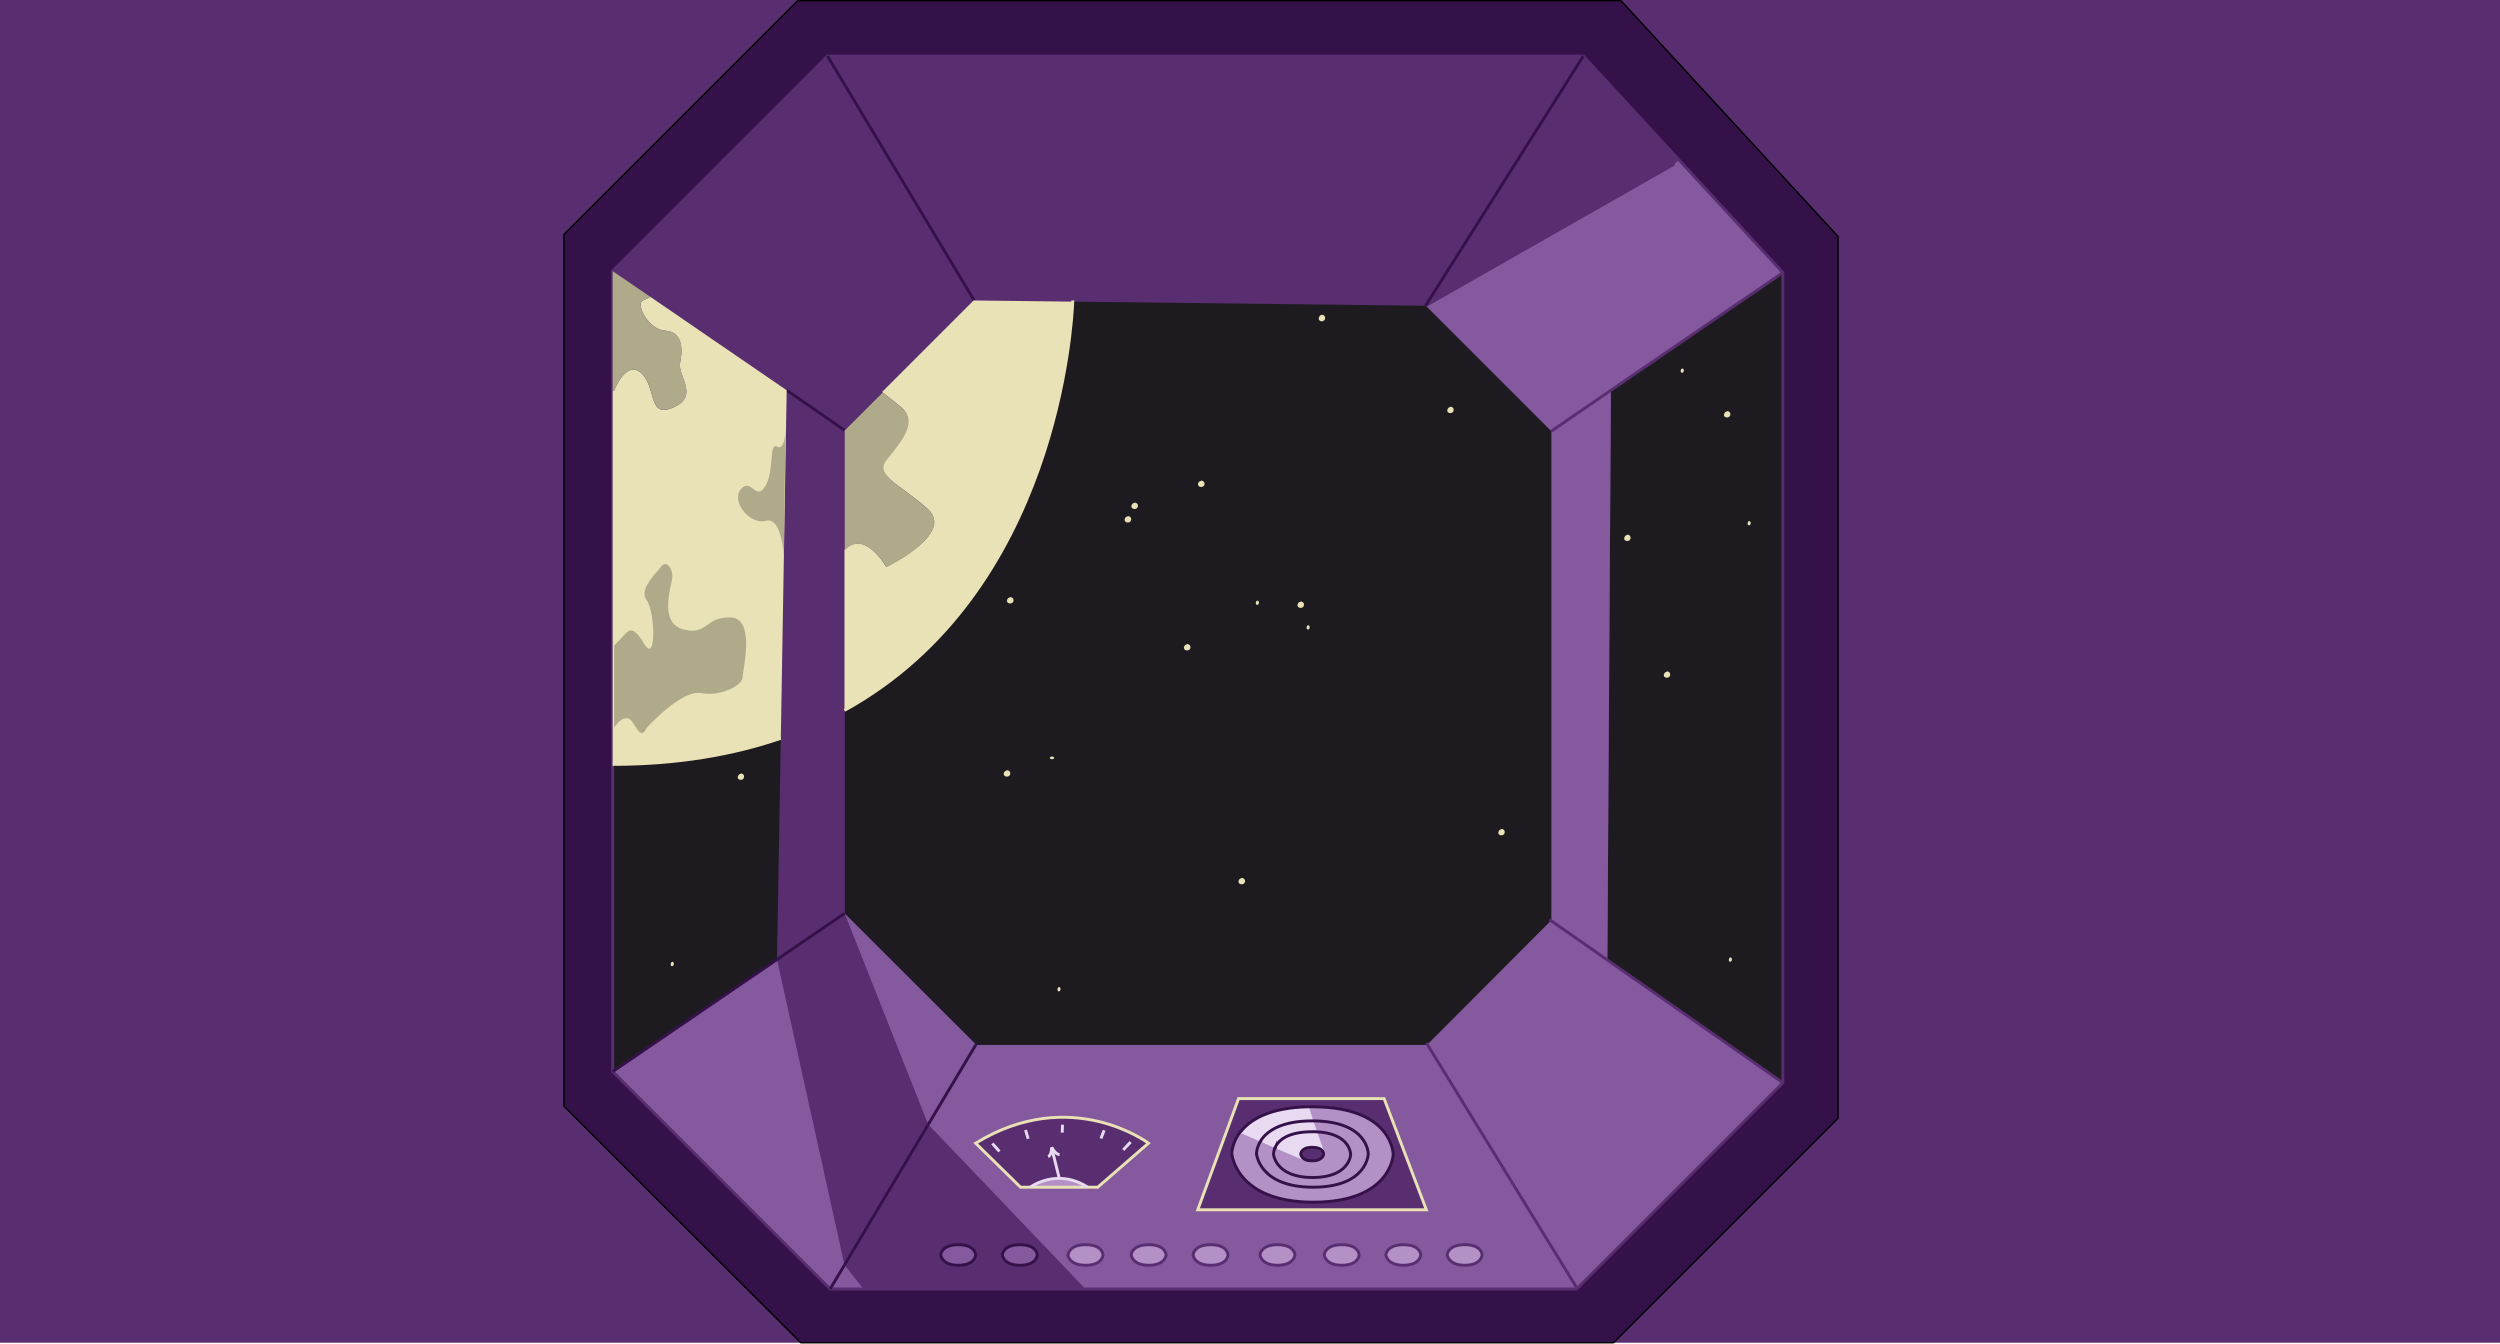 <?xml version="1.0" encoding="UTF-8"?>
<svg id="Layer_2" xmlns="http://www.w3.org/2000/svg" version="1.1" viewBox="0 0 852 457.9">
  <!-- Generator: Adobe Illustrator 29.3.1, SVG Export Plug-In . SVG Version: 2.1.0 Build 151)  -->
  <defs>
    <style>
      .st0 {
        stroke: #e8daf1;
      }

      .st0, .st1, .st2, .st3, .st4 {
        fill: none;
      }

      .st0, .st1, .st3, .st4 {
        stroke-miterlimit: 10;
      }

      .st1 {
        stroke: #e9e2b6;
      }

      .st5 {
        fill: #b391c7;
      }

      .st6 {
        fill: #1d1b20;
      }

      .st7 {
        fill: #84599e;
      }

      .st8 {
        fill: #afaa89;
      }

      .st9 {
        fill: #e8daf1;
      }

      .st10 {
        fill: #e9e2b6;
      }

      .st2 {
        stroke: #000;
        stroke-linecap: round;
        stroke-linejoin: round;
        stroke-width: .5px;
      }

      .st11 {
        fill: #582e70;
      }

      .st3 {
        stroke: #582e70;
      }

      .st4 {
        stroke: #341149;
      }

      .st12 {
        fill: #341149;
      }
    </style>
  </defs>
  <rect class="st11" width="852" height="457.6"/>
  <g>
    <g>
      <path class="st12" d="M626.4,80.6v300.5l-76.6,76.6h-276.9l-80.7-80.7V79.9L271.9.2h280.4l74,80.3h.1ZM607.6,369V92.9l-35.5-38.5-32.5-35.3h-257.6l-73.2,73.2v272.9l74.1,74.1h254.4l.3-.3,70.1-70.1h0Z"/>
      <polygon class="st6" points="607.6 92.9 607.6 369 547.7 327.1 547.8 327 549 133 607.6 92.9"/>
      <polygon class="st7" points="572.1 54.4 607.6 92.9 549 133 528.6 147 485.8 104.2 570.6 55.9 572.1 54.4"/>
      <polygon class="st7" points="607.6 369 537.6 439 537.3 438.8 486.4 355.9 528.5 313.7 547.7 327.1 607.6 369"/>
      <polygon class="st11" points="539.6 19.1 572.1 54.4 570.6 55.9 485.8 104.2 539.6 19.1"/>
      <polygon class="st7" points="549 133 547.8 327 547.7 327.1 528.5 313.7 528.6 313.6 528.6 147 549 133"/>
      <polygon class="st11" points="365.6 102.8 332 102.4 282 19.1 539.6 19.1 485.8 104.2 365.6 102.8"/>
      <path class="st7" d="M537.6,439l-.3.3h-167.4l-53.5-56h0l16.2-27.2h153.6l.2-.2,51,82.9.3.3h-.1ZM499.3,431.2c5.8,0,5.9-3.5,5.9-3.5,0,0,0-3.5-5.9-3.5s-6,3.5-6,3.5c0,0,.3,3.6,6,3.6h0ZM486.1,412.3l-14.4-37.9h-49.7l-13.8,37.9h77.9ZM478.3,431.2c5.8,0,5.9-3.5,5.9-3.5,0,0,0-3.5-5.9-3.5s-6,3.5-6,3.5c0,0,.3,3.6,6,3.6h0ZM457.4,431.2c5.8,0,5.9-3.5,5.9-3.5,0,0,0-3.5-5.9-3.5s-6,3.5-6,3.5c0,0,.2,3.6,6,3.6h0ZM435.4,431.2c5.8,0,5.9-3.5,5.9-3.5,0,0,0-3.5-5.9-3.5s-6,3.5-6,3.5c0,0,.3,3.6,6,3.6h0ZM412.6,431.2c5.8,0,5.9-3.5,5.9-3.5,0,0,0-3.5-5.9-3.5s-6,3.5-6,3.5c0,0,.2,3.6,6,3.6h0ZM391.6,431.2c5.8,0,5.9-3.5,5.9-3.5,0,0,0-3.5-5.9-3.5s-6,3.5-6,3.5c0,0,.3,3.6,6,3.6h0ZM374.2,404.6l17.3-15s-26.4-19.9-58.9,0l15.3,15h26.3,0ZM369.9,431.2c5.8,0,5.9-3.5,5.9-3.5,0,0,0-3.5-5.9-3.5s-6,3.5-6,3.5c0,0,.3,3.6,6.1,3.6h-.1Z"/>
      <path class="st6" d="M332.6,356l-44.7-44.7v-69.2c72.9-40.2,77.5-132.6,77.8-139.3l120.2,1.4,42.8,42.8v166.6h0l-42.2,42.3-.2.2h-153.7,0Z"/>
      <path class="st5" d="M505.2,427.7s-.1,3.5-5.9,3.5-6-3.6-6-3.6c0,0,0-3.5,6-3.5s5.9,3.5,5.9,3.5h0Z"/>
      <path class="st5" d="M484.2,427.7s-.1,3.5-5.9,3.5-6-3.6-6-3.6c0,0,0-3.5,6-3.5s5.9,3.5,5.9,3.5h0Z"/>
      <path class="st5" d="M463.3,427.7s-.1,3.5-5.9,3.5-6-3.6-6-3.6c0,0,0-3.5,6-3.5s5.9,3.5,5.9,3.5h0Z"/>
      <path class="st5" d="M441.4,427.7s-.1,3.5-5.9,3.5-6-3.6-6-3.6c0,0,0-3.5,6-3.5s5.9,3.5,5.9,3.5h0Z"/>
      <path class="st5" d="M418.5,427.7s-.1,3.5-5.9,3.5-6-3.6-6-3.6c0,0,0-3.5,6-3.5s5.9,3.5,5.9,3.5h0Z"/>
      <path class="st5" d="M397.5,427.7s-.1,3.5-5.9,3.5-6-3.6-6-3.6c0,0,0-3.5,6-3.5s5.9,3.5,5.9,3.5h0Z"/>
      <path class="st11" d="M361,401.6c-5.8,0-9.8,3-9.8,3h-3.3l-15.3-15c32.6-19.9,58.9,0,58.9,0l-17.3,15h-3.4c-3.6-2.3-6.9-3-9.8-3h0Z"/>
      <path class="st5" d="M375.8,427.7s-.1,3.5-5.9,3.5-6.1-3.6-6.1-3.6c0,0,0-3.5,6-3.5s5.9,3.5,5.9,3.5h.1Z"/>
      <path class="st5" d="M361,401.6c2.9,0,6.2.8,9.8,3h-19.5s3.9-3.1,9.8-3h-.1Z"/>
      <path class="st11" d="M316.3,383.3l53.5,56h-75.5l-6.5-8.2,28.5-47.8h0ZM347.6,431.2c5.8,0,5.9-3.5,5.9-3.5,0,0,0-3.5-5.9-3.5s-6,3.5-6,3.5c0,0,.2,3.6,6,3.6h0ZM326.7,431.2c5.8,0,5.9-3.5,5.9-3.5,0,0,0-3.5-5.9-3.5s-6,3.5-6,3.5c0,0,.2,3.6,6,3.6h0Z"/>
      <path class="st7" d="M353.6,427.7s-.1,3.5-5.9,3.5-6-3.6-6-3.6c0,0,0-3.5,6-3.5s5.9,3.5,5.9,3.5h0Z"/>
      <polygon class="st7" points="332.6 356 316.3 383.3 287.8 311.3 332.6 356"/>
      <polygon class="st11" points="282 19.1 332 102.4 300.7 133.7 287.8 146.6 268.1 133 221.7 101.2 220.5 100.4 208.8 92.3 282 19.1"/>
      <path class="st7" d="M332.6,427.7s-.1,3.5-5.9,3.5-6-3.6-6-3.6c0,0,0-3.5,6-3.5s5.9,3.5,5.9,3.5h0Z"/>
      <polygon class="st11" points="316.3 383.3 287.8 431.1 264.8 327 287.8 311.3 316.3 383.3"/>
      <polygon class="st7" points="287.8 431.1 294.3 439.3 282.9 439.3 287.8 431.1"/>
      <polygon class="st11" points="287.8 242.1 287.8 311.3 264.8 327 266.1 251.7 268.1 133 287.8 146.6 287.8 187.4 287.8 242.1"/>
      <polygon class="st7" points="264.8 327 287.8 431.1 282.9 439.3 208.8 365.2 264.8 327"/>
      <path class="st6" d="M266.1,251.7l-1.3,75.3-56,38.2v-104.6c22,0,41-3.3,57.3-8.9h0Z"/>
    </g>
    <g>
      <polygon class="st3" points="282 19.1 208.8 92.3 208.8 133 208.8 260.5 208.8 365.2 282.9 439.3 294.3 439.3 369.9 439.3 537.3 439.3 537.6 439 607.6 369 607.6 92.9 572.1 54.4 539.6 19.1 282 19.1"/>
      <line class="st4" x1="332" y1="102.4" x2="282" y2="19.1"/>
      <line class="st4" x1="268.1" y1="133" x2="287.8" y2="146.6"/>
      <polyline class="st4" points="287.8 311.3 264.8 327 208.8 365.2"/>
      <line class="st4" x1="282.9" y1="439.3" x2="287.8" y2="431.1"/>
      <line class="st4" x1="287.8" y1="431.1" x2="316.3" y2="383.3"/>
      <line class="st4" x1="316.3" y1="383.3" x2="332.6" y2="356"/>
      <line class="st4" x1="332.6" y1="356" x2="332.9" y2="355.5"/>
      <polyline class="st3" points="486.1 355.5 486.4 355.9 537.3 438.8"/>
      <polyline class="st3" points="528.1 313.3 528.5 313.7 547.7 327.1 607.6 369"/>
      <line class="st3" x1="485.8" y1="104.2" x2="570.6" y2="55.9"/>
      <line class="st4" x1="539.6" y1="19.1" x2="485.8" y2="104.2"/>
      <polyline class="st3" points="607.6 92.9 549 133 528.6 147"/>
      <path class="st1" d="M287.8,242.1c72.9-40.2,77.5-132.6,77.8-139.3v-.4"/>
      <path class="st1" d="M208.8,260.5c22,0,41-3.3,57.3-8.9"/>
      <path class="st4" d="M320.6,427.6s.2,3.6,6,3.6,5.9-3.5,5.9-3.5c0,0,0-3.5-5.9-3.5s-6,3.5-6,3.5h0Z"/>
      <path class="st4" d="M341.6,427.6s.2,3.6,6,3.6,5.9-3.5,5.9-3.5c0,0,0-3.5-5.9-3.5s-6,3.5-6,3.5h0Z"/>
      <path class="st3" d="M363.9,427.6s.3,3.6,6.1,3.6,5.9-3.5,5.9-3.5c0,0,0-3.5-5.9-3.5s-6,3.5-6,3.5h-.1Z"/>
      <path class="st3" d="M385.5,427.6s.3,3.6,6,3.6,5.9-3.5,5.9-3.5c0,0,0-3.5-5.9-3.5s-6,3.5-6,3.5h0Z"/>
      <path class="st3" d="M406.6,427.6s.2,3.6,6,3.6,5.9-3.5,5.9-3.5c0,0,0-3.5-5.9-3.5s-6,3.5-6,3.5h0Z"/>
      <path class="st3" d="M429.4,427.6s.3,3.6,6,3.6,5.9-3.5,5.9-3.5c0,0,0-3.5-5.9-3.5s-6,3.5-6,3.5h0Z"/>
      <path class="st3" d="M451.3,427.6s.2,3.6,6,3.6,5.9-3.5,5.9-3.5c0,0,0-3.5-5.9-3.5s-6,3.5-6,3.5h0Z"/>
      <path class="st3" d="M472.3,427.6s.3,3.6,6,3.6,5.9-3.5,5.9-3.5c0,0,0-3.5-5.9-3.5s-6,3.5-6,3.5h0Z"/>
      <path class="st3" d="M493.2,427.6s.3,3.6,6,3.6,5.9-3.5,5.9-3.5c0,0,0-3.5-5.9-3.5s-6,3.5-6,3.5h0Z"/>
      <line class="st0" x1="444.2" y1="394.8" x2="445.8" y2="395.5"/>
      <polygon class="st2" points="271.9 .2 192.2 79.9 192.2 377 272.9 457.6 549.9 457.6 626.4 381.1 626.4 80.6 552.4 .2 271.9 .2"/>
    </g>
  </g>
  <g id="_x3C_hastighed_x3E_">
    <path class="st1" d="M370.7,404.6h3.4l17.3-15s-26.4-19.9-58.9,0l15.3,15h22.9Z"/>
    <path class="st0" d="M370.7,404.6c-3.6-2.3-6.9-3-9.8-3-5.8,0-9.8,3-9.8,3"/>
    <path class="st0" d="M357.2,394.2c1.3-.6,1.2-3.2,1.2-3.2"/>
    <polyline class="st0" points="361 401.6 361 401.6 358.4 391.1"/>
    <path class="st0" d="M358.4,391h0c.2.3,1.3,2.4,2.7,2.5"/>
    <line class="st0" x1="338.2" y1="389.7" x2="340.6" y2="392.4"/>
    <line class="st0" x1="362" y1="386" x2="362.1" y2="383.3"/>
    <line class="st0" x1="385.3" y1="389.2" x2="382.8" y2="391.9"/>
    <line class="st0" x1="349.5" y1="385.1" x2="350.4" y2="388.1"/>
    <line class="st0" x1="376.3" y1="385.2" x2="375.2" y2="388"/>
  </g>
  <g id="_x3C_radar_x3E_">
    <path class="st11" d="M471.7,374.4l14.4,37.9h-38.7v-2.7c26.6,0,27.2-16.2,27.2-16.2,0-.2-.1-16.2-27.3-16.3v-2.7h24.4Z"/>
    <path class="st11" d="M445.5,377.1c-13.1.3-19.6,4.5-22.7,8.4-3,3.8-3,7.5-3,7.5,0,0,1.2,16.6,27.8,16.6v2.7h-39.3l13.8-37.9h25.3v2.7h-1.9Z"/>
    <path class="st5" d="M474.6,393.4s-.6,16.2-27.2,16.2-27.8-16.6-27.8-16.6c0,0,0-3.7,3-7.5l7,3c-1.6,2.4-1.6,4.5-1.6,4.5,0,0,.8,11.5,19.3,11.5s18.9-11.3,18.9-11.3c0-.2,0-11.2-18.9-11.3h-.2l-1.7-5h1.9c27.2,0,27.3,16.1,27.3,16.3h0v.2h0Z"/>
    <path class="st5" d="M466.2,393.4s-.4,11.3-18.9,11.3-19.3-11.5-19.3-11.5c0,0,0-2.1,1.6-4.5l5,2.2c-.7,1.4-.7,2.5-.7,2.5,0,0,.6,8,13.3,8s13-7.8,13-7.8c0-.1,0-7.4-12-7.8l-1.2-3.5h.2c18.8,0,18.9,11.1,18.9,11.3h0v-.2h.1Z"/>
    <path class="st5" d="M460.1,393.5s-.3,7.7-12.9,7.7-13.2-7.9-13.2-7.9c0,0,0-1.1.7-2.5l9.3,4.1h0c.4.3.9.6,1.6.7h1.4c3.8,0,3.9-2.3,3.9-2.3,0,0,0-.6-.5-1.2l-2.2-6.4c11.9.4,11.9,7.6,11.9,7.7h0Z"/>
    <path class="st9" d="M448.3,385.6l2.2,6.5c-.5-.6-1.5-1.1-3.4-1.1-3.9,0-3.9,2.3-3.9,2.3,0,0,0,.8.9,1.5l-9.4-4.1c1.2-2.2,4.3-5.2,12.6-5.2h1.1-.1Z"/>
    <path class="st9" d="M447.1,382.1l1.2,3.5h-1.1c-8.3,0-11.4,2.9-12.6,5.2l-5-2.2c2.1-3,6.8-6.5,17.4-6.5h.1Z"/>
    <path class="st9" d="M445.5,377.1l1.7,5c-10.6,0-15.3,3.5-17.4,6.5l-7-3c3.1-4,9.6-8.1,22.7-8.4h0Z"/>
    <polyline class="st0" points="422.8 385.6 429.8 388.6 434.7 390.8 444.2 394.8"/>
    <polyline class="st0" points="450.6 392.1 448.3 385.6 447.1 382.1 445.5 377.1 445.5 377.1"/>
    <path class="st4" d="M434.7,390.8c-.7,1.4-.7,2.5-.7,2.5,0,0,.6,8,13.3,8s13-7.8,13-7.8c0-.1,0-7.4-12-7.8h-1.1c-8.3,0-11.4,2.9-12.6,5.2h.1Z"/>
    <path class="st4" d="M429.8,388.6c-1.6,2.4-1.6,4.5-1.6,4.5,0,0,.8,11.5,19.3,11.5s18.8-11.3,18.8-11.3c0-.2,0-11.2-18.9-11.3h-.2c-10.6,0-15.3,3.5-17.4,6.5h0Z"/>
    <path class="st4" d="M422.8,385.6c-3,3.8-3,7.5-3,7.5,0,0,1.2,16.6,27.8,16.6s27.2-16.2,27.2-16.2c0-.2-.1-16.2-27.3-16.3h-1.9c-13.1.3-19.6,4.5-22.7,8.4h-.1Z"/>
    <path class="st11" d="M451.1,393.4s0,2.3-3.9,2.3-1,0-1.4-.1l-1.6-.7h0c-.8-.7-.9-1.5-.9-1.5,0,0,0-2.3,3.9-2.3s2.8.5,3.3,1.1.5,1.2.5,1.2h.1Z"/>
    <path class="st4" d="M450.6,392.1c-.5-.6-1.5-1.1-3.4-1.1-3.9,0-3.9,2.3-3.9,2.3,0,0,0,.8.9,1.5h0c.4.3.9.6,1.6.7.4,0,.9.1,1.4.1,3.8,0,3.9-2.3,3.9-2.3,0,0,0-.6-.5-1.2h0Z"/>
    <polygon class="st1" points="447.4 374.4 422.1 374.4 408.2 412.3 447.5 412.3 486.1 412.3 471.7 374.4 447.4 374.4"/>
  </g>
  <g id="_x3C_stjerner_x3E_">
    <path class="st10" d="M386.6,171.4c-.7,0-1.3,1-.9,1.6.2.4.9.6,1.4.4.6-.2.9-.9.6-1.5-.2-.4-.6-.6-1-.6h-.1Z"/>
    <path class="st10" d="M384.3,176c-.7,0-1.3,1-.9,1.6.2.4.9.6,1.4.4.6-.2.9-.9.6-1.5-.2-.4-.6-.6-1-.6h-.1Z"/>
    <path class="st10" d="M409.3,163.9c-.7,0-1.3,1-.9,1.6.2.4.9.6,1.4.4.6-.2.9-.9.6-1.5-.2-.4-.6-.6-1-.6h-.1Z"/>
    <path class="st10" d="M428.5,204.7c-.4,0-.6.7-.5,1.1.1.3.4.4.7.3.3-.2.4-.6.3-1,0-.3-.3-.4-.5-.4h0Z"/>
    <path class="st10" d="M343.1,262.6c-.7,0-1.3,1-.9,1.6.2.4.9.6,1.4.4.6-.2.9-.9.6-1.5-.2-.4-.6-.6-1-.6h-.1Z"/>
    <path class="st10" d="M344.2,203.6c-.7,0-1.3,1-.9,1.6.2.4.9.6,1.4.4.6-.2.9-.9.6-1.5-.2-.4-.6-.6-1-.6h-.1Z"/>
    <path class="st10" d="M423.1,299.3c-.7,0-1.3,1-.9,1.6.2.4.9.6,1.4.4.6-.2.9-.9.6-1.5-.2-.4-.6-.6-1-.6h-.1Z"/>
    <path class="st10" d="M358.5,257.8c-.5,0-.9.4-.6.7.1.2.6.3.9.2.4-.1.6-.4.4-.6-.1-.2-.4-.3-.7-.2h0Z"/>
    <path class="st10" d="M494.3,138.7c-.7,0-1.3,1-1,1.6.2.4.9.6,1.4.4.6-.2.9-.9.6-1.5-.2-.4-.6-.6-1-.6h0Z"/>
    <path class="st10" d="M450.5,107.3c-.7,0-1.3,1-1,1.7.2.4.9.7,1.4.4.6-.2.9-.9.6-1.5-.2-.4-.6-.7-1-.6h0Z"/>
    <path class="st10" d="M252.5,263.7c-.7,0-1.3,1-1,1.6.2.4.9.6,1.4.4.6-.2.8-.9.6-1.5-.2-.4-.6-.6-1-.6h0Z"/>
    <path class="st10" d="M443.2,205.1c-.7,0-1.3,1-.9,1.6.2.4.9.6,1.4.4.6-.2.9-.9.6-1.5-.2-.4-.6-.6-1-.6h-.1Z"/>
    <path class="st10" d="M445.8,213.1c-.4,0-.6.7-.5,1.1.1.3.4.4.7.3.3-.2.4-.6.3-1,0-.3-.3-.4-.5-.4h0Z"/>
    <path class="st10" d="M573.3,125.6c-.4,0-.6.7-.5,1.1.1.3.4.4.7.3.3-.2.4-.6.3-1,0-.3-.3-.4-.5-.4h0Z"/>
    <path class="st10" d="M588.6,140.2c-.7,0-1.3,1-1,1.6.2.4.9.6,1.4.4.6-.2.9-.9.6-1.5-.2-.4-.6-.6-1-.6h0Z"/>
    <path class="st10" d="M596.1,177.6c-.4,0-.6.7-.5,1.1.1.3.4.4.7.3.3-.2.4-.6.3-1,0-.3-.3-.4-.5-.4h0Z"/>
    <path class="st10" d="M568.1,228.9c-.7,0-1.3,1-1,1.6.2.4.9.6,1.4.4.6-.2.9-.9.6-1.5-.2-.4-.6-.6-1-.6h0Z"/>
    <path class="st10" d="M404.5,219.6c-.7,0-1.3,1-.9,1.6.2.4.9.6,1.4.4.6-.2.9-.9.6-1.5-.2-.4-.6-.6-1-.6h-.1Z"/>
    <path class="st10" d="M554.6,182.3c-.7,0-1.3,1-1,1.6.2.4.9.6,1.4.4.6-.2.9-.9.6-1.5-.2-.4-.6-.6-1-.6h0Z"/>
    <path class="st10" d="M589.7,326.3c-.4,0-.6.7-.5,1.1.1.3.4.5.7.3.3-.2.4-.6.3-1,0-.3-.3-.4-.5-.4h0Z"/>
    <path class="st10" d="M511.7,282.6c-.7,0-1.3,1-1,1.6.2.4.9.6,1.4.4.6-.2.9-.9.6-1.5-.2-.4-.6-.6-1-.6h0Z"/>
    <path class="st10" d="M229.1,327.8c-.4,0-.6.7-.5,1.1,0,.3.4.5.7.3s.4-.6.3-1c0-.3-.3-.4-.5-.4h0Z"/>
    <path class="st10" d="M360.9,336.4c-.4,0-.6.7-.5,1.1.1.3.4.5.7.3s.4-.6.3-1c0-.3-.3-.4-.5-.4h0Z"/>
  </g>
  <g id="_x3C_moon_x3E_">
    <path class="st10" d="M332,102.4l33.6.4c-.2,6.7-4.9,99.1-77.8,139.3v-54.7c6.9-7.2,14.2,5.8,14.2,5.8,0,0,23.5-11.2,14.2-19.7-9.2-8.4-18.7-11.5-14.2-17,4.4-5.5,11.2-12.8,4.9-17.9l-6.3-5,31.3-31.3h.1Z"/>
    <path class="st8" d="M316.3,173.6c9.2,8.4-14.2,19.7-14.2,19.7,0,0-7.3-13-14.2-5.8v-40.8l12.9-12.9,6.3,5c6.3,5-.5,12.4-4.9,17.9s5,8.6,14.2,17h-.1Z"/>
    <path class="st10" d="M268.1,133l-2,118.7c-16.3,5.6-35.2,8.9-57.3,8.9v-127.5h.5s4.1-10.7,9.3-5.9c5.2,4.8,2.1,15.7,11,11.6,8.9-4,1.1-10.7,2.2-15.4,1-4.7.6-10.4-5.1-10.7s-10.2-9.1-7.6-10.3l2.6-1.2,46.4,31.8h0Z"/>
    <path class="st8" d="M226.7,112.7c5.7.2,6.2,5.9,5.1,10.7-1,4.7,6.7,11.4-2.2,15.4-8.9,4-5.8-6.9-11-11.6-5.2-4.8-9.3,5.9-9.3,5.9h-.5v-40.7l11.7,8,1.2.8-2.6,1.2c-2.6,1.2,1.9,10,7.6,10.3Z"/>
    <path class="st8" d="M220.3,248.1s12-13.2,18.6-11.9,14-2.6,14.1-5.1,4.7-20.7-4.2-20.7-7.5,6.2-15.9,4.1-4.2-14.6-3.8-17.4-1.8-6.6-3.8-4-7.7,7.9-4.9,11.5,3.4,21.9-.8,14.9-5.4-4.7-7.8-2.1l-2.5,2.6v28s2.1-3.6,4.6-3.2,4.1,8.6,6.5,3.2h-.1Z"/>
    <path class="st8" d="M267.1,189.5s-.6-13.5-6.1-12-12-6.7-8.5-10.8,5.1,4.3,8.3-1c3.2-5.3,1.2-15.1,4-13.5s2.9-5.8,2.9-5.8"/>
  </g>
</svg>